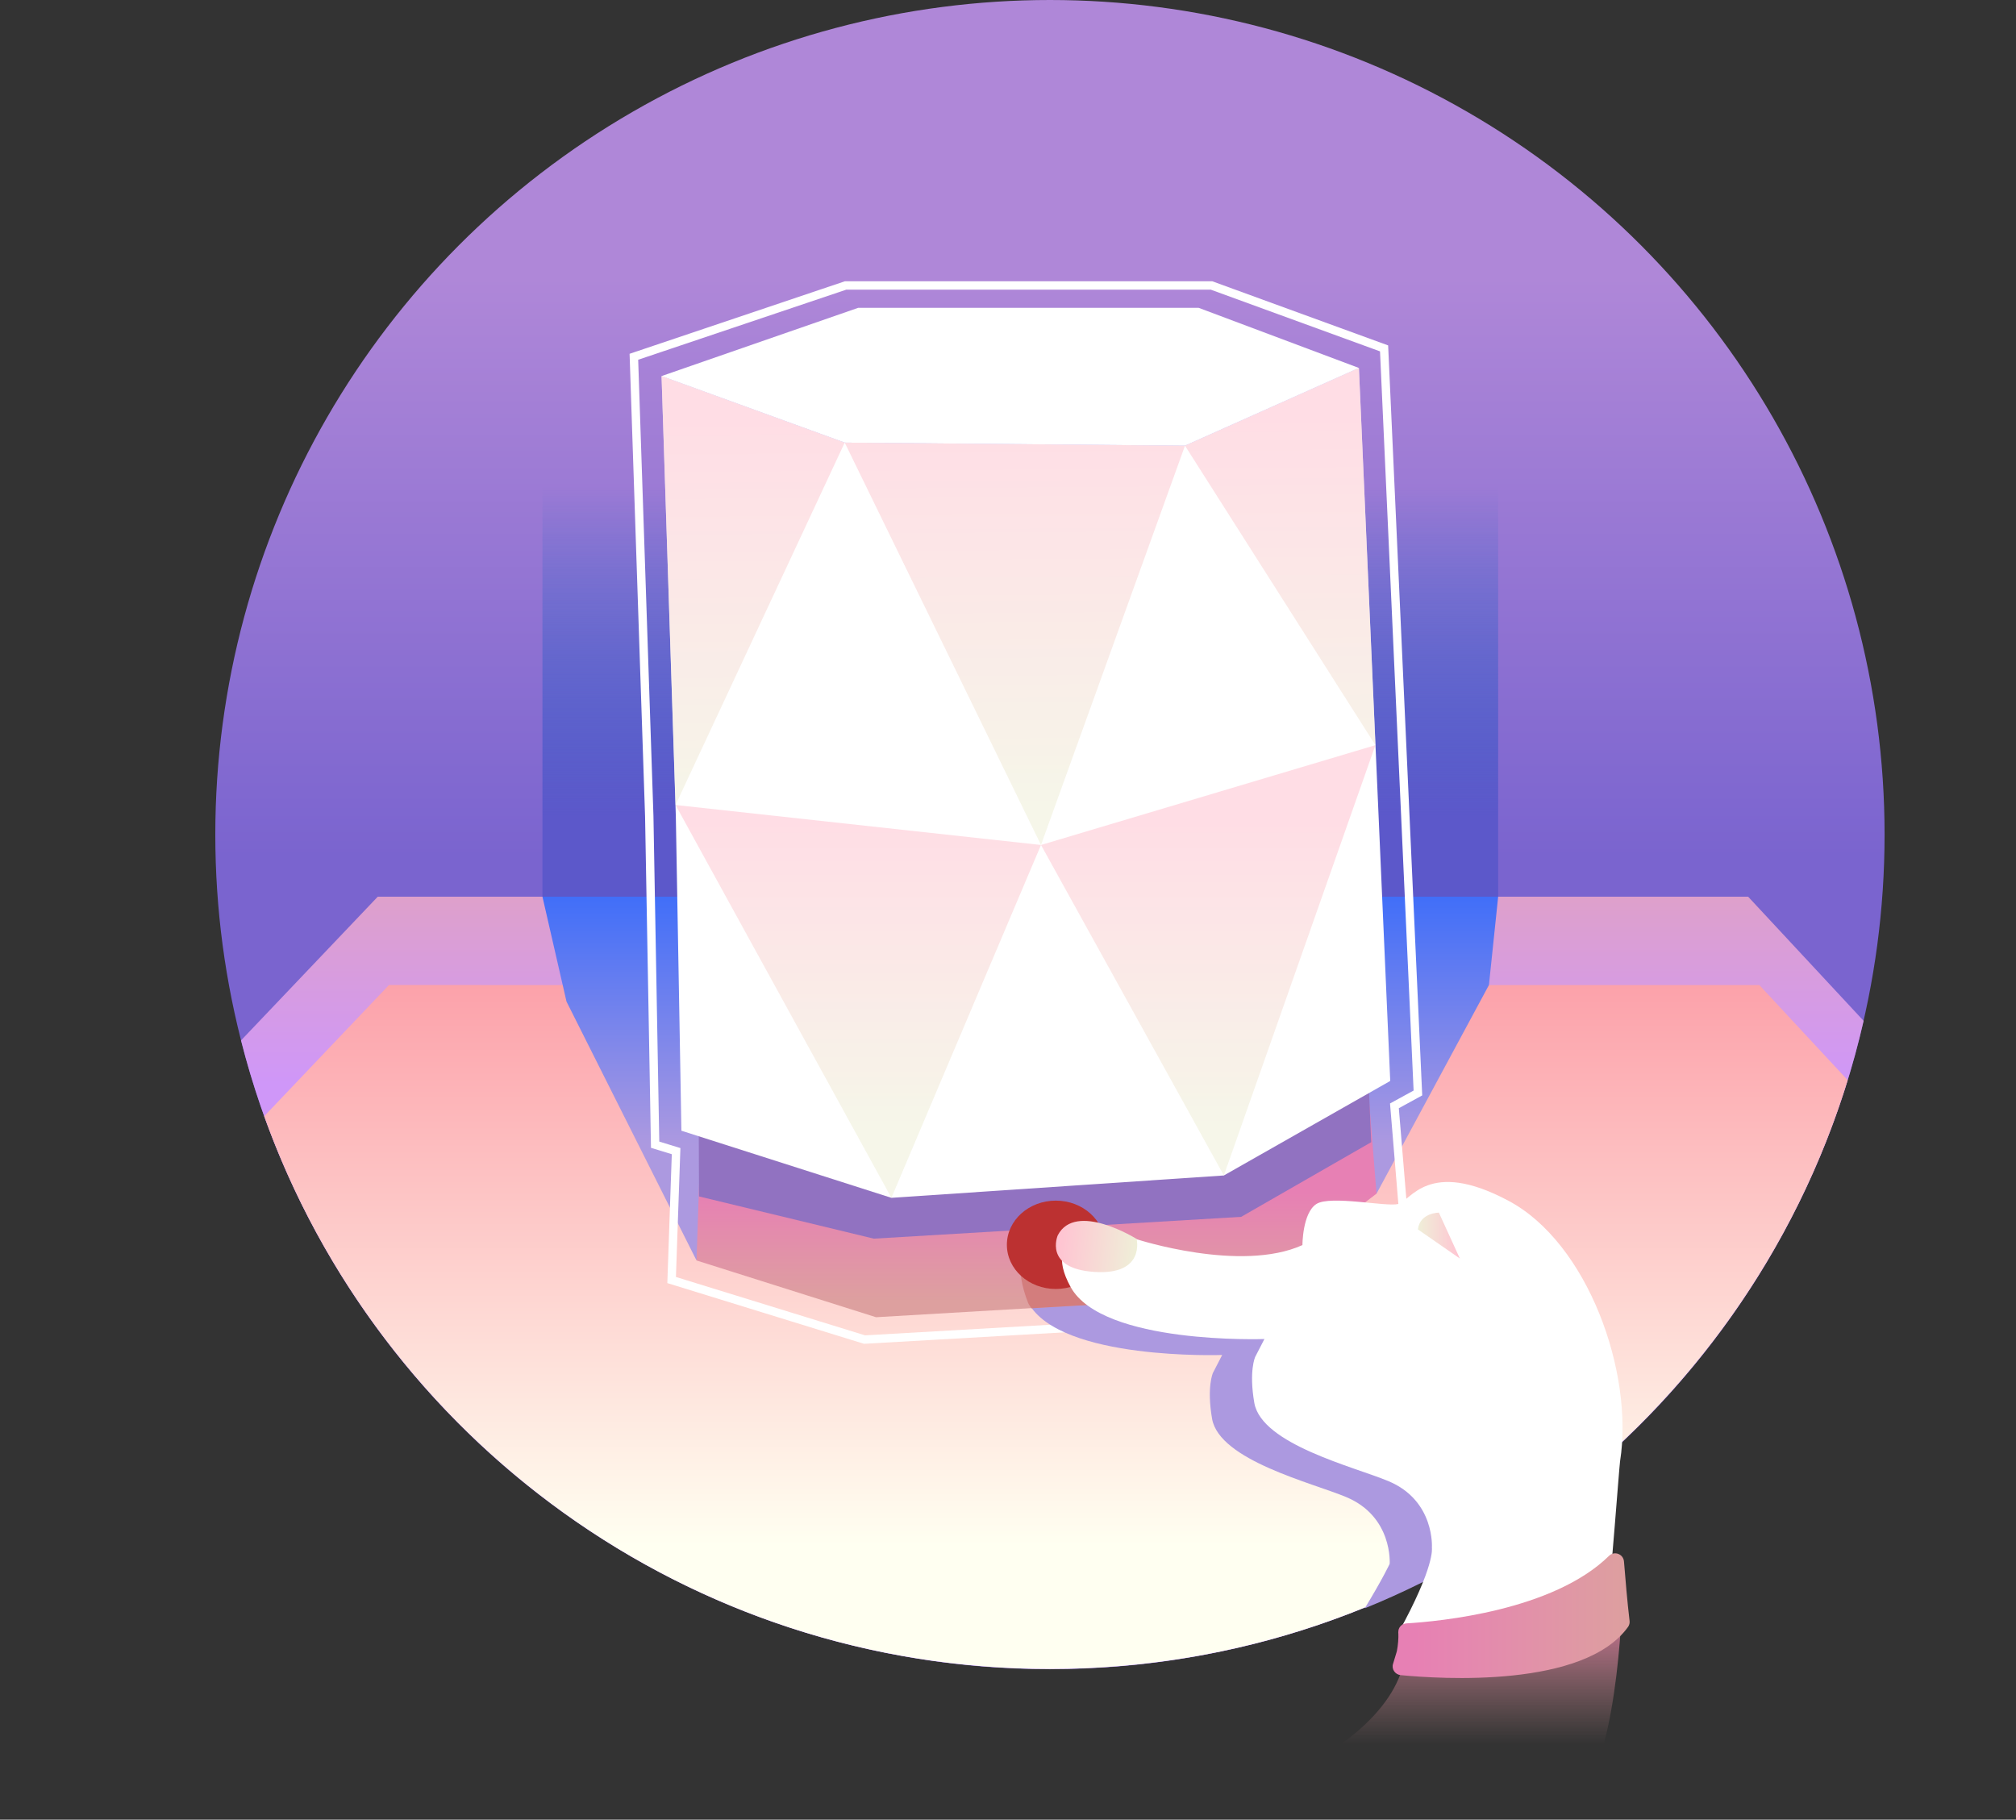 <?xml version="1.0" encoding="utf-8"?>
<!-- Generator: Adobe Illustrator 21.0.0, SVG Export Plug-In . SVG Version: 6.00 Build 0)  -->
<svg version="1.1" id="Layer_1" xmlns="http://www.w3.org/2000/svg" xmlns:xlink="http://www.w3.org/1999/xlink" x="0px" y="0px"
	 viewBox="0 0 721 650.8" enable-background="new 0 0 721 650.8" xml:space="preserve">
<rect x="0" y="0" width="721" height="650.8" fill="#333333" stroke="none"/>
<g>
	<linearGradient id="SVGID_1_" gradientUnits="userSpaceOnUse" x1="375.503" y1="97.452" x2="375.503" y2="306.666">
		<stop  offset="7.131410e-03" style="stop-color:#AF87D8"/>
		<stop  offset="1" style="stop-color:#7A64CF"/>
	</linearGradient>
	<circle fill="url(#SVGID_1_)" cx="375.5" cy="298.5" r="298.5"/>
	<linearGradient id="SVGID_2_" gradientUnits="userSpaceOnUse" x1="376.35" y1="387.245" x2="376.35" y2="285.201">
		<stop  offset="0" style="stop-color:#CF97F8"/>
		<stop  offset="1" style="stop-color:#E6A5B3"/>
	</linearGradient>
	<path fill="url(#SVGID_2_)" d="M135.1,320.7l-48.9,51.4C119,501.4,236.1,596.9,375.5,596.9c141.9,0,260.7-99.1,291-231.8
		l-41.3-44.4H135.1z"/>
	<linearGradient id="SVGID_3_" gradientUnits="userSpaceOnUse" x1="377.65" y1="339.988" x2="377.65" y2="552.742">
		<stop  offset="0" style="stop-color:#FC9CA6"/>
		<stop  offset="1" style="stop-color:#FFFFF1"/>
	</linearGradient>
	<path fill="url(#SVGID_3_)" d="M94.5,399.2c41.3,115.3,151.5,197.7,281,197.7c134.3,0,247.8-88.7,285.3-210.6l-31.6-34H139.1
		L94.5,399.2z"/>
	<linearGradient id="SVGID_4_" gradientUnits="userSpaceOnUse" x1="364.892" y1="291.881" x2="364.892" y2="160.171">
		<stop  offset="0" style="stop-color:#5C58CA"/>
		<stop  offset="0.896" style="stop-color:#2265C8;stop-opacity:0"/>
	</linearGradient>
	<polygon fill="url(#SVGID_4_)" points="194,320.7 194,120.4 276.9,96.1 464.9,100.4 535.8,131.6 535.8,320.7 	"/>
	<linearGradient id="SVGID_5_" gradientUnits="userSpaceOnUse" x1="364.892" y1="408.941" x2="364.892" y2="315.239">
		<stop  offset="0" style="stop-color:#AC99E0"/>
		<stop  offset="1" style="stop-color:#3A6CFA"/>
	</linearGradient>
	<polygon fill="url(#SVGID_5_)" points="252.6,420.4 249.1,450.8 202.6,358.2 194,320.7 535.8,320.7 532.5,352.3 492.3,426.9 	"/>
	<polygon fill="none" stroke="#FFFFFF" stroke-width="3" stroke-miterlimit="10" points="507.1,390.9 495,124.6 433.3,102.1 
		302.4,102.1 226.7,127.6 232.2,291.9 234.3,409.4 241.8,411.7 240.2,457.8 309.2,479.1 450.6,471 501.8,432.9 498.7,395.5 	"/>
	<path fill="#AC99E0" d="M524.3,435.1c-28.6-15.2-27.1,15-39.3,1.2c-2.9-3.3-24.3-3.2-29.3,0c-5,3.2-5,14.7-5,14.7
		c-22.1,10-59.3-2.1-59.3-2.1c-12.1-4.3-35-3.6-23.6,17.1c11.4,20.7,69.3,18.6,69.3,18.6l-3.3,6.4c0,0-2.3,5-0.3,16.5
		c2.7,14.8,35.7,22.8,47.9,27.9c16.8,7,15.6,23.9,15.6,23.9s-2.4,5.2-8.9,15.9c27.6-11.2,53.2-26.5,75.9-45.1
		c0.1-0.6,0.2-1.3,0.3-1.8C569.3,496.7,552.8,450.2,524.3,435.1z"/>
	<g>
		<linearGradient id="SVGID_6_" gradientUnits="userSpaceOnUse" x1="370.695" y1="422.512" x2="370.695" y2="465.516">
			<stop  offset="9.030449e-02" style="stop-color:#E780B4"/>
			<stop  offset="1" style="stop-color:#DDA09F"/>
		</linearGradient>
		<polygon fill="url(#SVGID_6_)" points="250.6,406.6 249.1,450.8 313.3,471.1 444.7,463.4 492.3,426.9 489,385.8 437.7,420.4 
			318.8,428.4 		"/>
		<polygon fill="#9172C1" points="249.8,378.4 250,427.9 312.5,443 443.9,435.2 490.4,408.5 488.2,357.6 436.9,392.2 318,400.2 		
			"/>
		<polygon fill="#FFFFFF" points="236.6,134.5 241.7,291.8 243.7,404.4 318.8,428.4 437.7,420.4 497.2,386.6 486,131.6 423.8,159.4 
			302.1,158.3 		"/>
		<polygon fill="#FFFFFF" points="423.8,159.4 491.9,266.5 372.3,302.2 		"/>
		<g opacity="0.57">
			<linearGradient id="SVGID_7_" gradientUnits="userSpaceOnUse" x1="363.89" y1="288.34" x2="362.89" y2="150.34">
				<stop  offset="1.802885e-03" style="stop-color:#EFEFD8"/>
				<stop  offset="1" style="stop-color:#FFC4D2"/>
			</linearGradient>
			<polygon fill="url(#SVGID_7_)" points="302.1,158.3 372.3,302.2 423.8,159.4 			"/>
			<linearGradient id="SVGID_8_" gradientUnits="userSpaceOnUse" x1="270.349" y1="289.018" x2="269.349" y2="151.018">
				<stop  offset="1.802885e-03" style="stop-color:#EFEFD8"/>
				<stop  offset="1" style="stop-color:#FFC4D2"/>
			</linearGradient>
			<polygon fill="url(#SVGID_8_)" points="302.1,158.3 241.6,287.9 236.6,134.5 			"/>
			<linearGradient id="SVGID_9_" gradientUnits="userSpaceOnUse" x1="306.948" y1="402.245" x2="306.948" y2="294.245">
				<stop  offset="1.802885e-03" style="stop-color:#EFEFD8"/>
				<stop  offset="1" style="stop-color:#FFC4D2"/>
			</linearGradient>
			<polygon fill="url(#SVGID_9_)" points="241.6,287.9 372.3,302.2 318.8,428.4 			"/>
			<linearGradient id="SVGID_10_" gradientUnits="userSpaceOnUse" x1="432.126" y1="402.245" x2="432.126" y2="294.245">
				<stop  offset="1.802885e-03" style="stop-color:#EFEFD8"/>
				<stop  offset="1" style="stop-color:#FFC4D2"/>
			</linearGradient>
			<polygon fill="url(#SVGID_10_)" points="372.3,302.2 437.7,420.4 491.9,266.5 			"/>
			<linearGradient id="SVGID_11_" gradientUnits="userSpaceOnUse" x1="458.418" y1="287.655" x2="457.418" y2="149.655">
				<stop  offset="1.802885e-03" style="stop-color:#EFEFD8"/>
				<stop  offset="1" style="stop-color:#FFC4D2"/>
			</linearGradient>
			<polygon fill="url(#SVGID_11_)" points="486,131.6 423.8,159.4 491.9,266.5 			"/>
		</g>
		<polygon fill="#FFFFFF" points="486,131.6 428.7,110.1 306.9,110.1 236.6,134.5 302.1,158.3 423.8,159.4 		"/>
	</g>
	<path fill="#D37D7D" d="M480,467.9c-7.6-0.5-18.6-19.6-22.5-17.1c-5,3.2-6.9,0.2-6.9,0.2c-22.1,10-63.7-15.9-63.7-15.9
		c-12.1-4.3-28.7,6.8-19.2,30.9c0.3,0.7,0.8,1.3,1.2,1.9l75.7-4.4L480,467.9z"/>
	<ellipse fill="#BC3131" cx="377.6" cy="445.2" rx="17.5" ry="15.8"/>
	<path fill="#FFFFFF" d="M539.4,429.4c-28.6-15.2-35,0.2-39.3,1.2c-4.3,1.1-24.3-3.2-29.3,0c-5,3.2-5,14.7-5,14.7
		c-22.1,10-59.3-2.1-59.3-2.1c-12.1-4.3-35-3.6-23.6,17.1c11.4,20.7,69.3,18.6,69.3,18.6l-3.3,6.4c0,0-2.3,5-0.3,16.5
		c2.7,14.8,35.7,22.8,47.9,27.9c16.8,7,15.6,23.9,15.6,23.9s1.2,6.4-12,30.4c30.3,19.2,52.2,5.8,75.3-15.2c0.6-2.5,3.7-44.2,4-46.2
		C584.4,490.9,567.9,444.5,539.4,429.4z"/>
	<linearGradient id="SVGID_12_" gradientUnits="userSpaceOnUse" x1="507.071" y1="441.874" x2="522.07" y2="441.874">
		<stop  offset="1.802885e-03" style="stop-color:#EFEFD8"/>
		<stop  offset="1" style="stop-color:#FFC4D2"/>
	</linearGradient>
	<path fill="url(#SVGID_12_)" d="M507.1,439.7l15,10.4l-7.5-16.4C514.6,433.7,507.8,433.7,507.1,439.7z"/>
	<linearGradient id="SVGID_13_" gradientUnits="userSpaceOnUse" x1="406.459" y1="447.569" x2="378.792" y2="444.569">
		<stop  offset="1.802885e-03" style="stop-color:#EFEFD8"/>
		<stop  offset="1" style="stop-color:#FFC4D2"/>
	</linearGradient>
	<path fill="url(#SVGID_13_)" d="M378.3,441.8c0,0-5.2,11.9,13.1,13.1s15.1-11.8,15.1-11.8S384.7,429.5,378.3,441.8z"/>
	<linearGradient id="SVGID_14_" gradientUnits="userSpaceOnUse" x1="530.155" y1="564.86" x2="530.155" y2="628.932">
		<stop  offset="0" style="stop-color:#FF82B4"/>
		<stop  offset="0.92" style="stop-color:#DD9F9F;stop-opacity:0"/>
	</linearGradient>
	<path fill="url(#SVGID_14_)" d="M502.4,585.5c0,0,57.6,11.6,77.9-16.9c0,0-0.9,57.2-15.1,73.7c0,0-66.1-11-85.1-18.9
		C480,623.3,505.3,607.1,502.4,585.5z"/>
	<linearGradient id="SVGID_15_" gradientUnits="userSpaceOnUse" x1="498.126" y1="577.779" x2="582.895" y2="577.779">
		<stop  offset="9.030449e-02" style="stop-color:#E780B4"/>
		<stop  offset="1" style="stop-color:#DDA09F"/>
	</linearGradient>
	<path fill="url(#SVGID_15_)" d="M575.5,556.4c-20,19.7-60.8,23.5-72.5,24.2c-1.7,0.1-3,1.5-2.9,3.2c0.1,2.2-0.1,4.5-0.5,6.6
		c0,0.1-0.1,0.3-0.1,0.4l-1.3,4.3c-0.6,1.9,0.8,3.8,2.7,4c14.3,1.4,65.7,4.7,81.4-17.3c0.4-0.6,0.6-1.4,0.5-2.1
		c-0.8-6.6-1.5-15.1-2-21.2C580.6,555.8,577.4,554.6,575.5,556.4z"/>
</g>
</svg>
